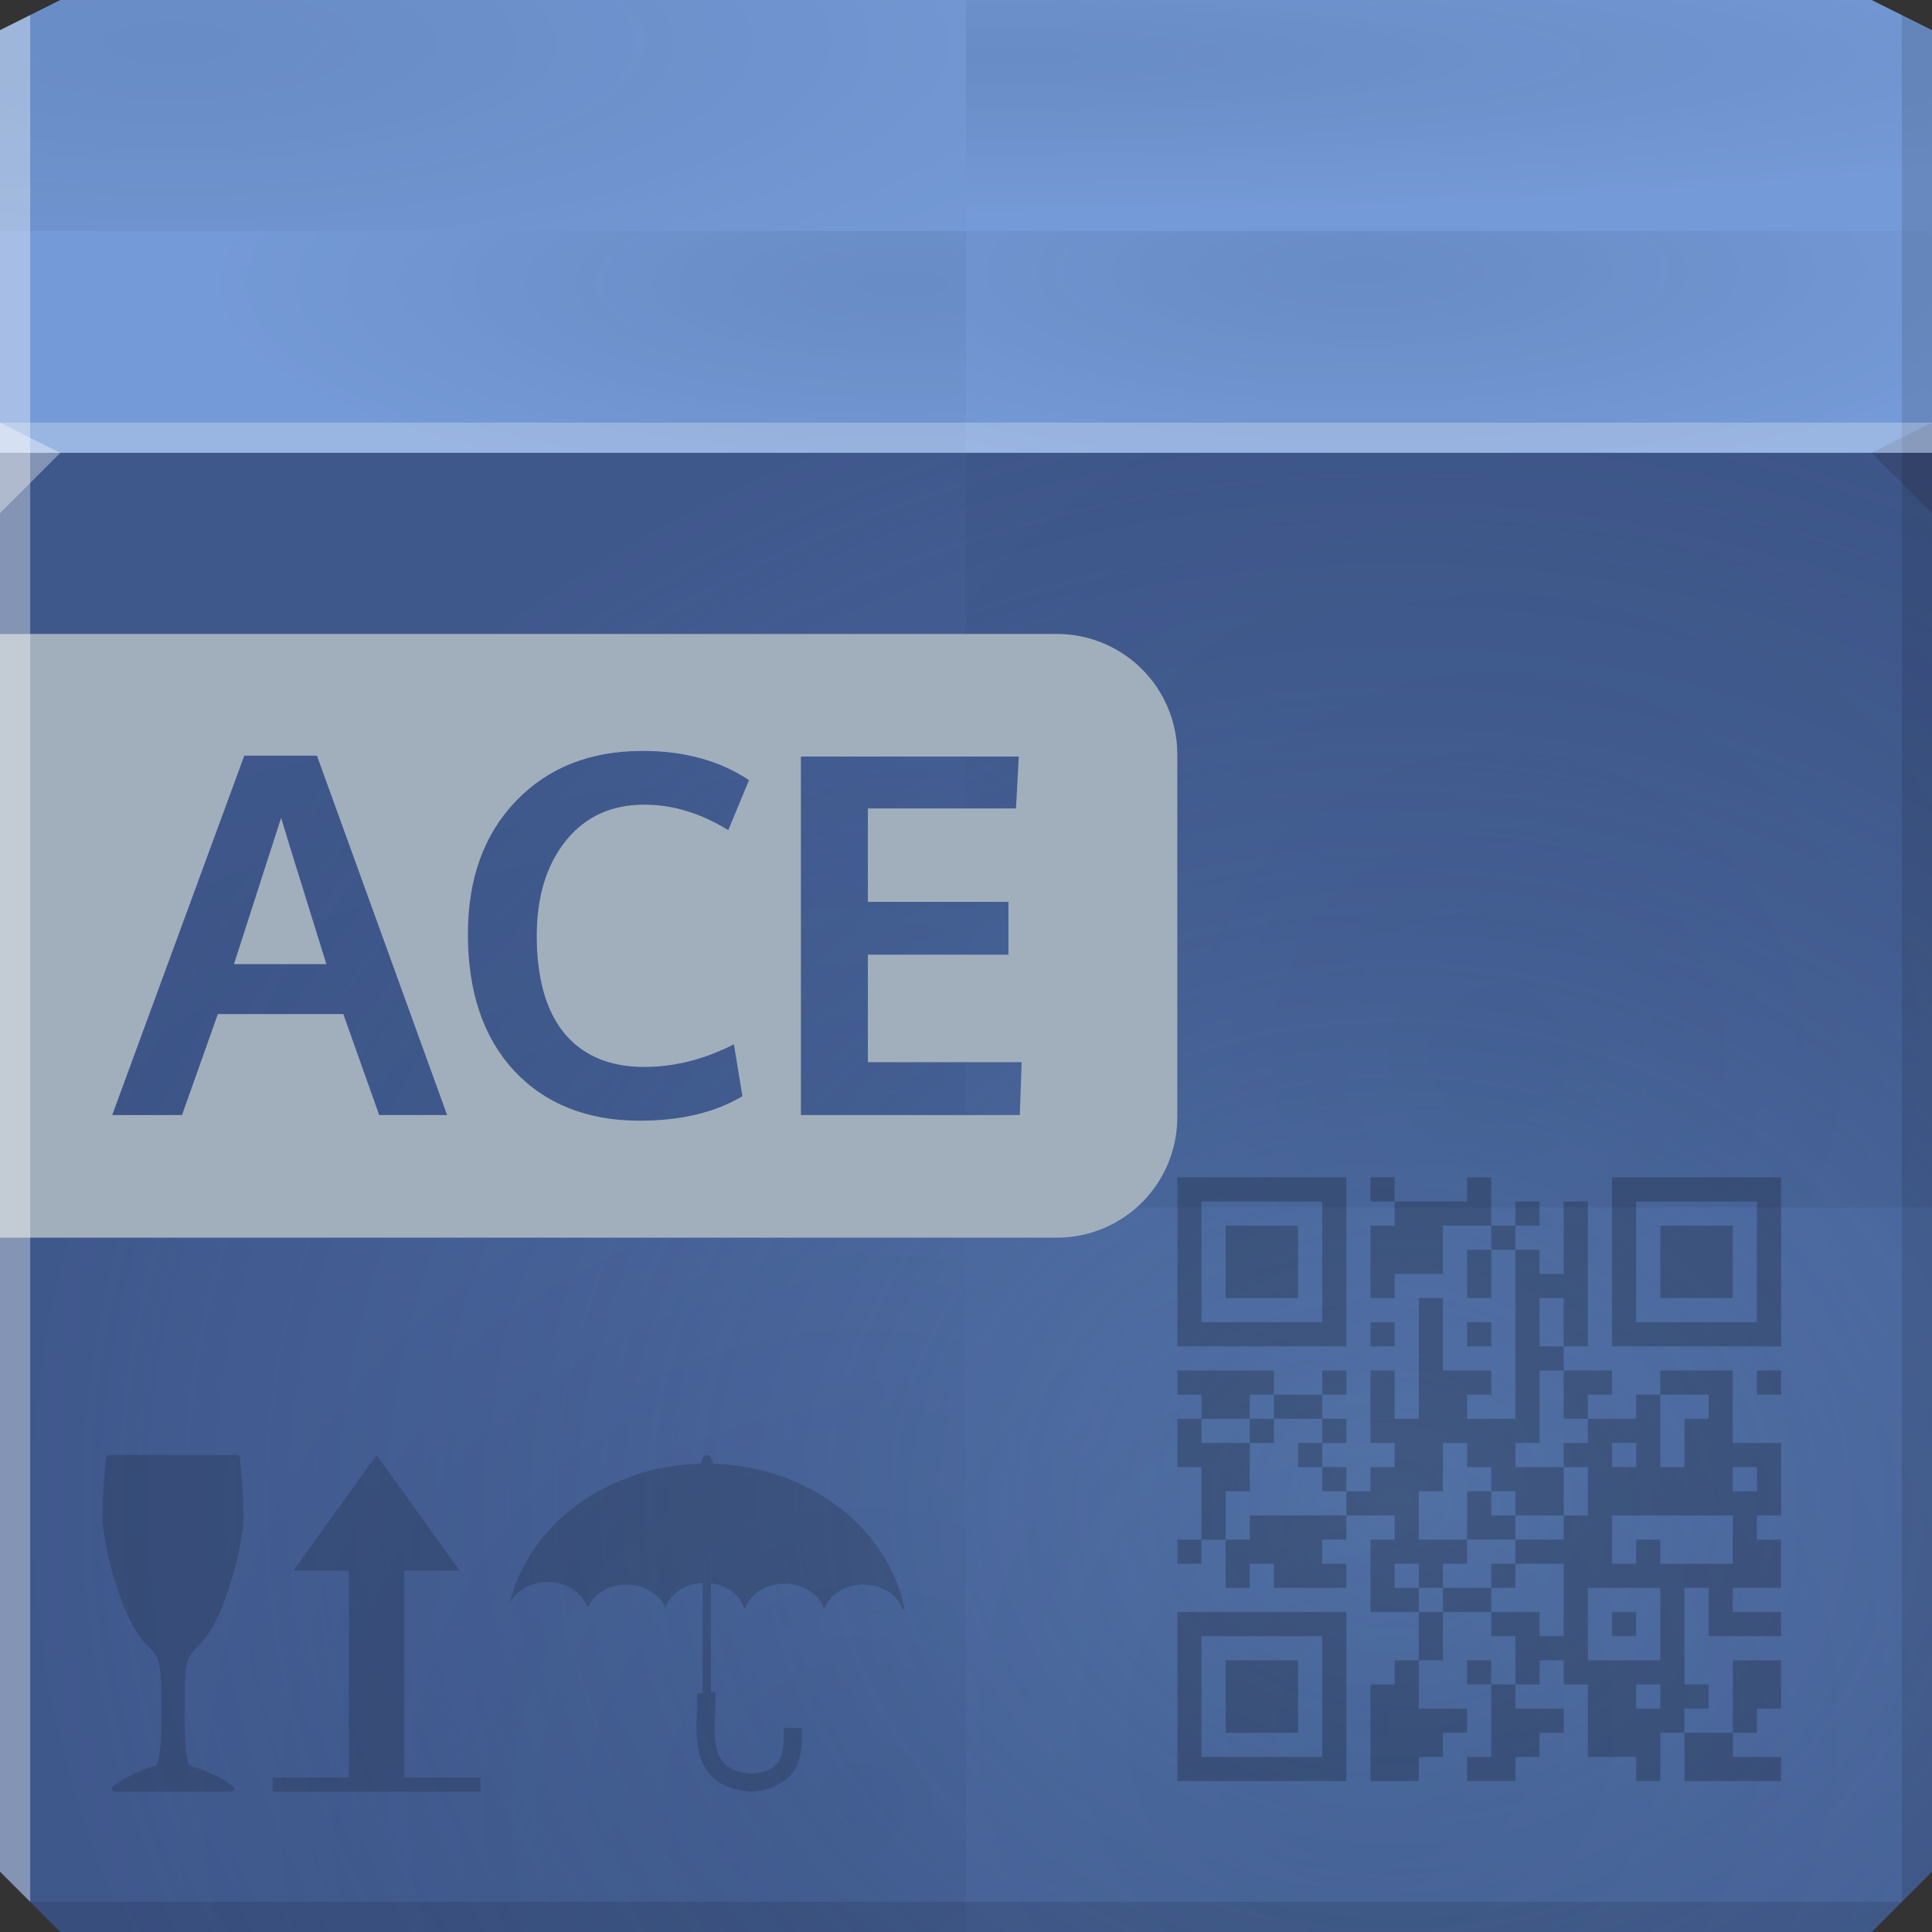 <?xml version="1.0" encoding="UTF-8" standalone="no"?>
<!-- Created with Inkscape (http://www.inkscape.org/) -->

<svg
   xmlns:dc="http://purl.org/dc/elements/1.1/"
   xmlns:cc="http://creativecommons.org/ns#"
   xmlns:rdf="http://www.w3.org/1999/02/22-rdf-syntax-ns#"
   xmlns:svg="http://www.w3.org/2000/svg"
   xmlns="http://www.w3.org/2000/svg"
   xmlns:xlink="http://www.w3.org/1999/xlink"
   xmlns:sodipodi="http://sodipodi.sourceforge.net/DTD/sodipodi-0.dtd"
   xmlns:inkscape="http://www.inkscape.org/namespaces/inkscape"
   version="1.1"
   width="64"
   height="64"
   id="svg13094"
   inkscape:version="0.48.3.1 r9886"
   sodipodi:docname="package-ace.svg">
  <rect width="100%" height="100%" fill="#333333" stroke="none"/>
  <sodipodi:namedview
     pagecolor="#ffffff"
     bordercolor="#666666"
     borderopacity="1"
     objecttolerance="10"
     gridtolerance="10"
     guidetolerance="10"
     inkscape:pageopacity="0"
     inkscape:pageshadow="2"
     inkscape:window-width="1920"
     inkscape:window-height="1033"
     id="namedview49"
     showgrid="true"
     inkscape:zoom="14.75"
     inkscape:cx="37.132415"
     inkscape:cy="26.531846"
     inkscape:window-x="-2"
     inkscape:window-y="25"
     inkscape:window-maximized="1"
     inkscape:current-layer="svg13094">
    <inkscape:grid
       type="xygrid"
       id="grid3018" />
  </sodipodi:namedview>
  <defs
     id="defs11">
    <linearGradient
       id="linearGradient3817">
      <stop
         id="stop3819"
         style="stop-color:#00132d;stop-opacity:0.107;"
         offset="0" />
      <stop
         id="stop3821"
         style="stop-color:#000000;stop-opacity:0;"
         offset="1" />
    </linearGradient>
    <radialGradient
       cx="29.998"
       cy="52.805"
       r="16"
       id="radialGradient3823"
       xlink:href="#linearGradient3817"
       gradientUnits="userSpaceOnUse"
       gradientTransform="matrix(1.9776652e-8,-0.44,1.438,-4.0708531e-6,-30.812,22.175)" />
    <radialGradient
       cx="46.16"
       cy="36.936"
       r="16"
       id="radialGradient3825"
       xlink:href="#linearGradient3817"
       gradientUnits="userSpaceOnUse"
       gradientTransform="matrix(2.096279e-8,-0.326,2.726,-1.1477746e-5,-67.575,16.905)" />
    <radialGradient
       cx="47.14"
       cy="17.892"
       r="16"
       id="radialGradient3827"
       xlink:href="#linearGradient3817"
       gradientUnits="userSpaceOnUse"
       gradientTransform="matrix(2.1712014e-5,-0.679,2.217,0,-33.971,33.417)" />
    <radialGradient
       cx="29.065"
       cy="42.2"
       r="16"
       id="radialGradient3829"
       xlink:href="#linearGradient3817"
       gradientUnits="userSpaceOnUse"
       gradientTransform="matrix(1.9776659e-8,-0.44,1.438,-4.0708531e-6,-30.812,22.175)" />
    <radialGradient
       cx="20.921"
       cy="34.206"
       r="16"
       id="radialGradient3837"
       xlink:href="#linearGradient3817"
       gradientUnits="userSpaceOnUse"
       gradientTransform="matrix(-1.3019008e-5,-1.405,-1.405,0,93.473,86.445)"
       fx="20.921"
       fy="34.206" />
    <radialGradient
       cx="29.624"
       cy="37.284"
       r="16"
       id="radialGradient3841"
       xlink:href="#linearGradient3817"
       gradientUnits="userSpaceOnUse"
       gradientTransform="matrix(-2.096279e-8,-1.066,-2.726,-3.7493971e-5,131.575,70.222)"
       fx="29.624"
       fy="37.284" />
    <radialGradient
       cx="40.228"
       cy="21.807"
       r="16"
       id="radialGradient3845"
       xlink:href="#linearGradient3817"
       gradientUnits="userSpaceOnUse"
       gradientTransform="matrix(-2.1712014e-5,-2.217,-2.217,0,97.971,124.162)"
       fx="40.228"
       fy="21.807" />
    <radialGradient
       cx="19.151"
       cy="46.108"
       r="16"
       id="radialGradient3849"
       xlink:href="#linearGradient3817"
       gradientUnits="userSpaceOnUse"
       gradientTransform="matrix(-1.9776652e-8,-1.438,-1.438,-1.329812e-5,94.812,87.438)"
       fx="19.151"
       fy="46.108" />
    <radialGradient
       cx="59.899"
       cy="2.052"
       r="32"
       id="radialGradient3857"
       gradientUnits="userSpaceOnUse"
       gradientTransform="matrix(-2.298935e-8,1.211,-1.426,-2.7079188e-8,49.163,-22.738)">
      <stop
         id="stop3853"
         style="stop-color:#88b7f4;stop-opacity:0.336;"
         offset="0" />
      <stop
         id="stop3855"
         style="stop-color:#6d99e2;stop-opacity:0;"
         offset="1" />
    </radialGradient>
  </defs>
  <path
     d="M 0,1 2,0 62,0 64,1 64,16 0,16 z"
     id="path3029"
     style="fill:#749ad7;fill-opacity:1;fill-rule:nonzero;color:#000000;stroke-width:1;stroke-linecap:butt;stroke-linejoin:miter;stroke-miterlimit:4;stroke-opacity:1;stroke-dasharray:none;stroke-dashoffset:0;marker:none;visibility:visible;display:inline;overflow:visible;enable-background:accumulate" />
  <path
     d="m 0,15 64,0 0,47 -2,2 -60,0 -2,-2 z"
     id="path3809"
     style="fill:#3f588c;fill-opacity:1;fill-rule:nonzero" />
  <path
     d="m 0,15 64,0 0,47 -2,2 -60,0 -2,-2 z"
     id="path3831"
     style="fill:url(#radialGradient3857);fill-rule:nonzero" />
  <path
     d="m 64,62 -2,2 -30,0 0,-24 32,0 z"
     id="path3835"
     style="fill:url(#radialGradient3837);fill-rule:nonzero" />
  <path
     d="m 0,62 2,2 30,0 0,-24 -32,0 z"
     id="path3847"
     style="fill:url(#radialGradient3849);fill-rule:nonzero" />
  <path
     d="m 0,15 32,0 0,25 -32,0 z"
     id="path3839"
     style="fill:url(#radialGradient3841);fill-rule:nonzero" />
  <path
     d="m 64,15 -32,0 0,25 32,0 z"
     id="path3843"
     style="fill:url(#radialGradient3845);fill-rule:nonzero" />
  <path
     d="M 63,0.5 63,63 1,63 2,64 62,64 64,62 64,1 z"
     id="path3807"
     style="fill:#000000;fill-opacity:0.111;fill-rule:nonzero" />
  <path
     d="m 64,15 -32,0 0,-7.347 32,0 z"
     id="path3813"
     style="fill:url(#radialGradient3823);fill-rule:nonzero" />
  <path
     d="m 0,15 32,0 0,-7.347 -32,0 z"
     id="path3811"
     style="fill:url(#radialGradient3829);fill-rule:nonzero" />
  <path
     d="m 64,1 -2,-1 -30,0 0,7.653 32,0 z"
     id="path3815"
     style="fill:url(#radialGradient3825);fill-rule:nonzero" />
  <path
     d="m 0,1 2,-1 30,0 0,7.653 -32,0 z"
     id="path3960"
     style="fill:url(#radialGradient3827);fill-rule:nonzero" />
  <path
     d="m 39,56.2 0,-2.8 2.8,0 2.8,0 0,2.8 0,2.8 -2.8,0 -2.8,0 0,-2.8 z m 4.8,0 0,-2 -2,0 -2,0 0,2 0,2 2,0 2,0 0,-2 z m -3.2,0 0,-1.2 1.2,0 1.2,0 0,1.2 0,1.2 -1.2,0 -1.2,0 0,-1.2 z m 4.8,1.2 0,-1.6 0.4,0 0.4,0 0,-0.4 0,-0.4 0.4,0 0.4,0 0,-0.8 0,-0.8 -0.8,0 -0.8,0 0,-1.2 0,-1.2 0.4,0 0.4,0 0,-0.4 0,-0.4 -0.8,0 -0.8,0 0,0.4 0,0.4 -0.4,0 -0.4,0 0,0.4 0,0.4 0.4,0 0.4,0 0,0.4 0,0.4 -1.2,0 -1.2,0 0,-0.4 0,-0.4 -0.4,0 -0.4,0 0,0.4 0,0.4 -0.4,0 -0.4,0 0,-0.8 0,-0.8 -0.4,0 -0.4,0 0,0.4 0,0.4 -0.4,0 -0.4,0 0,-0.4 0,-0.4 0.4,0 0.4,0 0,-1.2 0,-1.2 -0.4,0 -0.4,0 0,-0.8 0,-0.8 0.4,0 0.4,0 0,-0.4 0,-0.4 -0.4,0 -0.4,0 0,-0.4 0,-0.4 1.6,0 1.6,0 0,0.4 0,0.4 0.8,0 0.8,0 0,-0.4 0,-0.4 0.4,0 0.4,0 0,0.4 0,0.4 -0.4,0 -0.4,0 0,0.4 0,0.4 0.4,0 0.4,0 0,0.4 0,0.4 -0.4,0 -0.4,0 0,0.4 0,0.4 0.4,0 0.4,0 0,0.4 0,0.4 0.4,0 0.4,0 0,-0.4 0,-0.4 0.4,0 0.4,0 0,-0.4 0,-0.4 -0.4,0 -0.4,0 0,-1.2 0,-1.2 0.4,0 0.4,0 0,0.8 0,0.8 0.4,0 0.4,0 0,-2 0,-2 0.4,0 0.4,0 0,1.2 0,1.2 0.8,0 0.8,0 0,0.4 0,0.4 -0.4,0 -0.4,0 0,0.4 0,0.4 0.8,0 0.8,0 0,-2.8 0,-2.8 -0.4,0 -0.4,0 0,0.8 0,0.8 -0.4,0 -0.4,0 0,-0.8 0,-0.8 0.4,0 0.4,0 0,-0.4 0,-0.4 -0.8,0 -0.8,0 0,0.8 0,0.8 -0.8,0 -0.8,0 0,0.4 0,0.4 -0.4,0 -0.4,0 0,-1.2 0,-1.2 0.4,0 0.4,0 0,-0.4 0,-0.4 -0.4,0 -0.4,0 0,-0.4 0,-0.4 0.4,0 0.4,0 0,0.4 0,0.4 1.2,0 1.2,0 0,-0.4 0,-0.4 0.4,0 0.4,0 0,0.8 0,0.8 0.4,0 0.4,0 0,-0.4 0,-0.4 0.4,0 0.4,0 0,0.4 0,0.4 -0.4,0 -0.4,0 0,0.4 0,0.4 0.4,0 0.4,0 0,0.4 0,0.4 0.4,0 0.4,0 0,-1.2 0,-1.2 0.4,0 0.4,0 0,2.4 0,2.4 -0.4,0 -0.4,0 0,0.4 0,0.4 0.8,0 0.8,0 0,0.4 0,0.4 -0.4,0 -0.4,0 0,0.4 0,0.4 0.8,0 0.8,0 0,-0.4 0,-0.4 0.4,0 0.4,0 0,-0.4 0,-0.4 1.2,0 1.2,0 0,1.2 0,1.2 0.8,0 0.8,0 0,1.2 0,1.2 -0.4,0 -0.4,0 0,0.4 0,0.4 0.4,0 0.4,0 0,0.8 0,0.8 -0.8,0 -0.8,0 0,0.4 0,0.4 0.8,0 0.8,0 0,0.4 0,0.4 -1.2,0 -1.2,0 0,-0.8 0,-0.8 -0.4,0 -0.4,0 0,1.6 0,1.6 0.4,0 0.4,0 0,0.4 0,0.4 -0.4,0 -0.4,0 0,0.4 0,0.4 0.8,0 0.8,0 0,-1.2 0,-1.2 0.8,0 h 0.8 v 1.6 h -0.8 v 0.8 H 57.4 V 58.2 H 59 V 59 H 55.8 V 57.4 H 55 V 59 H 54.2 V 58.2 H 52.6 V 55.8 H 51.8 V 55 h -0.8 v 0.8 h -0.8 v 0.8 h 1.6 v 0.8 H 51 V 58.2 H 50.2 V 59 h -1.6 v -0.8 h 0.8 V 55.8 H 48.6 V 55 h 0.8 v 0.8 h 0.8 v -1.6 h -0.8 v -0.8 H 47.8 V 55 h -0.8 v 1.6 h 1.6 v 0.8 H 47.8 V 58.2 H 47 V 59 h -1.6 v -1.6 z m 9.6,-1.2 0,-0.4 h -0.8 v 0.8 h 0.8 v -0.4 z m 0,-2.4 V 52.6 H 52.6 V 55 h 2.4 v -1.2 z m -1.6,0 0,-0.4 0.4,0 0.4,0 0,0.4 0,0.4 -0.4,0 -0.4,0 0,-0.4 z m -1.6,-0.8 0,-1.2 -0.8,0 -0.8,0 0,-0.4 0,-0.4 0.8,0 0.8,0 0,-0.4 0,-0.4 0.4,0 0.4,0 0,-0.8 0,-0.8 -0.4,0 -0.4,0 0,-0.4 0,-0.4 0.4,0 0.4,0 0,-0.4 0,-0.4 -0.4,0 -0.4,0 0,-0.8 0,-0.8 -0.4,0 -0.4,0 0,1.2 0,1.2 -0.4,0 -0.4,0 0,0.4 0,0.4 0.8,0 0.8,0 0,0.8 0,0.8 -0.8,0 -0.8,0 0,-0.4 0,-0.4 -0.4,0 -0.4,0 0,-0.4 0,-0.4 -0.4,0 -0.4,0 0,-0.4 0,-0.4 -0.4,0 -0.4,0 0,0.8 0,0.8 -0.4,0 -0.4,0 0,0.8 0,0.8 0.8,0 0.8,0 0,0.4 0,0.4 -0.4,0 -0.4,0 0,0.4 0,0.4 -0.4,0 -0.4,0 0,-0.4 0,-0.4 -0.4,0 -0.4,0 0,0.4 0,0.4 0.4,0 0.4,0 0,0.4 0,0.4 0.4,0 0.4,0 0,-0.4 0,-0.4 0.8,0 0.8,0 0,0.4 0,0.4 0.8,0 0.8,0 0,0.4 0,0.4 0.4,0 0.4,0 0,-1.2 z m -2.4,-0.8 0,-0.4 0.4,0 0.4,0 0,0.4 0,0.4 -0.4,0 -0.4,0 0,-0.4 z m -0.8,-2 0,-0.8 0.4,0 0.4,0 0,0.4 0,0.4 0.4,0 0.4,0 0,0.4 0,0.4 -0.8,0 -0.8,0 0,-0.8 z m 5.6,1.2 0,-0.4 0.4,0 0.4,0 0,0.4 0,0.4 1.2,0 1.2,0 0,-0.8 0,-0.8 -2,0 -2,0 0,0.8 0,0.8 0.4,0 0.4,0 0,-0.4 z m -12.8,-0.8 0,-0.4 1.6,0 1.6,0 0,-0.4 0,-0.4 -0.4,0 -0.4,0 0,-0.4 0,-0.4 -0.4,0 -0.4,0 0,-0.4 0,-0.4 0.4,0 0.4,0 0,-0.4 0,-0.4 -0.8,0 -0.8,0 0,-0.4 0,-0.4 -0.4,0 -0.4,0 0,0.4 0,0.4 -0.8,0 -0.8,0 0,0.4 0,0.4 0.8,0 0.8,0 0,0.8 0,0.8 -0.4,0 -0.4,0 0,0.8 0,0.8 0.4,0 0.4,0 0,-0.4 z m 0,-3.2 0,-0.4 0.4,0 0.4,0 0,0.4 0,0.4 -0.4,0 -0.4,0 0,-0.4 z m 16.8,1.6 0,-0.4 -0.4,0 -0.4,0 0,0.4 0,0.4 0.4,0 0.4,0 0,-0.4 z m -4,-0.8 0,-0.4 -0.4,0 -0.4,0 0,0.4 0,0.4 0.4,0 0.4,0 0,-0.4 z m 1.6,-0.4 0,-0.8 0.4,0 0.4,0 0,-0.4 0,-0.4 -0.8,0 -0.8,0 0,1.2 0,1.2 0.4,0 0.4,0 0,-0.8 z M 51.8,43.8 V 43 H 51 v 1.6 h 0.8 v -0.8 z m 6.4,2 0,-0.4 0.4,0 0.4,0 0,0.4 0,0.4 -0.4,0 -0.4,0 0,-0.4 z m -19.2,-4 0,-2.8 2.8,0 2.8,0 0,2.8 0,2.8 -2.8,0 -2.8,0 0,-2.8 z m 4.8,0 0,-2 -2,0 -2,0 0,2 0,2 2,0 2,0 0,-2 z m -3.2,0 0,-1.2 1.2,0 1.2,0 0,1.2 0,1.2 -1.2,0 -1.2,0 0,-1.2 z M 45.4,44.2 l 0,-0.4 0.4,0 0.4,0 0,0.4 0,0.4 -0.4,0 -0.4,0 0,-0.4 z m 3.2,0 0,-0.4 0.4,0 0.4,0 0,0.4 0,0.4 -0.4,0 -0.4,0 0,-0.4 z m 4.8,-2.4 0,-2.8 2.8,0 h 2.8 v 5.6 h -5.6 v -2.8 z m 4.8,0 0,-2 -2,0 -2,0 0,2 0,2 2,0 2,0 0,-2 z m -3.2,0 0,-1.2 1.2,0 1.2,0 0,1.2 0,1.2 -1.2,0 -1.2,0 0,-1.2 z"
     id="path3108"
     style="fill:#000000;fill-opacity:0.217" />
  <g
     transform="matrix(0.194,0,0,0.194,665.886,-34.235)"
     id="g3964"
     style="fill:#000000;fill-opacity:0.217;fill-rule:nonzero">
    <path
       d="m -3413.832,424.923 c -0.226,1.3e-4 -0.436,0.19 -0.459,0.415 0,0 -0.786,7.845 -0.58,11.051 0.103,1.619 0.765,5.586 2.027,9.835 1.262,4.248 3.101,8.747 5.697,11.344 -2e-4,1.2e-4 0.02,0.015 0.02,0.015 1.168,1.07 1.69,1.898 1.977,3.337 0.286,1.439 0.293,3.501 0.293,6.834 -2e-4,3.831 0.04,3.203 -0.102,5.909 -0.071,1.353 -0.186,2.474 -0.365,3.245 -0.089,0.386 -0.195,0.684 -0.295,0.864 -0.102,0.18 -0.176,0.216 -0.193,0.221 -1.383,0.371 -2.993,1.025 -4.375,1.708 -1.382,0.683 -2.497,1.326 -3.022,1.938 -0.107,0.138 -0.143,0.333 -0.069,0.493 0.072,0.159 0.244,0.268 0.419,0.268 l 9.996,-7e-5 9.993,-4e-5 c 0.176,4.3e-4 0.346,-0.109 0.42,-0.267 0.072,-0.159 0.045,-0.36 -0.069,-0.492 -0.525,-0.612 -1.64,-1.255 -3.022,-1.938 -1.382,-0.683 -2.992,-1.337 -4.375,-1.708 -0.02,-0.008 -0.091,-0.041 -0.191,-0.221 -0.102,-0.18 -0.205,-0.478 -0.295,-0.864 -0.178,-0.771 -0.294,-1.892 -0.365,-3.246 -0.141,-2.706 -0.102,-2.078 -0.102,-5.909 0,-3.332 0,-5.393 0.293,-6.832 0.286,-1.438 0.807,-2.268 1.974,-3.339 0,-0.003 0,-0.008 0.02,-0.012 2.651,-2.651 4.494,-7.151 5.742,-11.387 1.248,-4.236 1.88,-8.18 1.984,-9.794 0.205,-3.207 -0.578,-11.005 -0.578,-11.005 4e-4,-0.241 -0.22,-0.461 -0.461,-0.461 h -21.927 z"
       id="path4101"
       style="opacity:0.741;fill:#000000;fill-opacity:0.217" />
    <path
       d="m -3368.107,424.923 -14.206,19.75 9.471,0 0,35.319 -13.005,0 0,2.402 10.418,0 14.645,0 10.418,0 0,-2.402 -13.005,0 0,-35.319 9.471,0 z"
       id="rect3930"
       style="opacity:0.741;fill:#000000;fill-opacity:0.217" />
    <path
       d="m -3311.699,424.925 c -0.484,0.004 -0.915,0.603 -1.018,1.468 -15.55,0.365 -29.32,10.017 -32.675,23.888 1.043,-2.206 3.608,-3.667 6.443,-3.68 0.464,-0.002 0.935,0.035 1.408,0.113 2.574,0.426 4.619,2.012 5.34,4.079 l 0.255,0.002 c 1.183,-2.613 4.49,-4.208 7.885,-3.646 2.441,0.404 4.408,1.851 5.22,3.762 h 0.057 c 0.848,-2.396 3.434,-4.042 6.355,-4.158 -0.011,5.541 -0.02,13.29 -0.011,18.809 l -0.924,0.107 c 0.191,1.626 -0.495,5.587 0.17,9.255 0.332,1.834 1.063,3.699 2.59,5.11 1.527,1.411 3.759,2.258 6.704,2.357 l 0.098,0.002 0.101,-0.009 c 3.979,-0.376 6.38,-2.231 7.386,-4.497 1.005,-2.266 0.827,-4.653 0.827,-6.374 h -3.074 c 0,1.842 0.032,3.786 -0.563,5.129 -0.589,1.329 -1.59,2.352 -4.771,2.671 -2.365,-0.096 -3.733,-0.717 -4.62,-1.537 -0.9,-0.831 -1.395,-1.977 -1.653,-3.4 -0.516,-2.848 0.177,-6.386 -0.138,-9.067 l -0.707,0.082 c -0.013,-5.488 0,-13.085 0.011,-18.574 0.09,0.012 0.18,0.023 0.27,0.038 2.613,0.433 4.681,2.063 5.371,4.177 h 0.233 c 1.02,-2.839 4.477,-4.621 8.036,-4.032 2.604,0.431 4.667,2.052 5.365,4.155 h 0.089 c 1.031,-2.825 4.481,-4.595 8.03,-4.007 2.593,0.429 4.649,2.037 5.355,4.126 l 0.339,0.002 c -2.476,-12.239 -13.255,-21.891 -27.15,-24.312 -1.876,-0.327 -3.746,-0.511 -5.597,-0.566 -0.084,-0.727 -0.406,-1.297 -0.82,-1.443 -0.071,-0.025 -0.141,-0.035 -0.21,-0.035 z"
       id="path2985"
       style="opacity:0.741;fill:#000000;fill-opacity:0.217" />
  </g>
  <path
     d="m 64,17 -2,-2 2,-1 z"
     id="path3028"
     style="fill:#1f0700;fill-opacity:0.138" />
  <path
     style="color:#000000;fill:#a1afbd;fill-opacity:1;fill-rule:nonzero;stroke:none;stroke-width:1;marker:none;visibility:visible;display:inline;overflow:visible;enable-background:accumulate"
     d="m 0,21 0,20 35,0 c 2.216,0 4,-1.784 4,-4 l 0,-12 c 0,-2.216 -1.784,-4 -4,-4 z m 21.281,3.875 c 1.392,1.2e-5 2.567,0.324 3.531,0.969 L 24.125,27.5 c -0.926,-0.569 -1.845,-0.844 -2.781,-0.844 -1.094,10e-6 -1.955,0.397 -2.594,1.188 -0.634,0.785 -0.969,1.83 -0.969,3.156 -3e-6,1.375 0.294,2.466 0.906,3.219 0.617,0.753 1.519,1.125 2.656,1.125 0.996,2e-6 1.989,-0.252 2.969,-0.75 l 0.281,1.719 c -0.91,0.541 -2.036,0.812 -3.406,0.812 -1.738,0 -3.138,-0.562 -4.156,-1.656 C 16.013,34.375 15.5,32.865 15.5,30.938 c -10e-7,-1.83 0.532,-3.302 1.594,-4.406 1.067,-1.11 2.466,-1.656 4.188,-1.656 z m -13.188,0.156 2.406,0 4.312,11.906 -2.25,0 -1.188,-3.344 -4.156,0 -1.188,3.344 -2.312,0 z m 18.438,0.031 7.219,0 -0.094,1.719 -4.906,0 0,3.094 4.656,0 0,1.75 -4.656,0 0,3.562 5.094,0 -0.062,1.75 -7.25,0 z M 9.312,27.094 7.75,31.938 l 3.062,0 c -0.975,-3.124 -1.473,-4.741 -1.5,-4.844 z"
     id="rect3833"
     inkscape:connector-curvature="0"
     sodipodi:nodetypes="ccssssccccccscsccssscccccccccccccccccccccccccccc" />
  <path
     d="M 1,63 1,0.5 0,1 0,62 z"
     id="path4299"
     style="fill:#ffffff;fill-opacity:0.356;fill-rule:nonzero" />
  <path
     d="m 0,14 64,0 0,1 -64,0 z"
     id="path3878"
     style="fill:#ffffff;fill-rule:nonzero;fill-opacity:0.267" />
  <path
     d="M 0,17 2,15 0,14 z"
     id="path3028-3"
     style="fill:#ffffff;fill-opacity:0.356" />
</svg>
